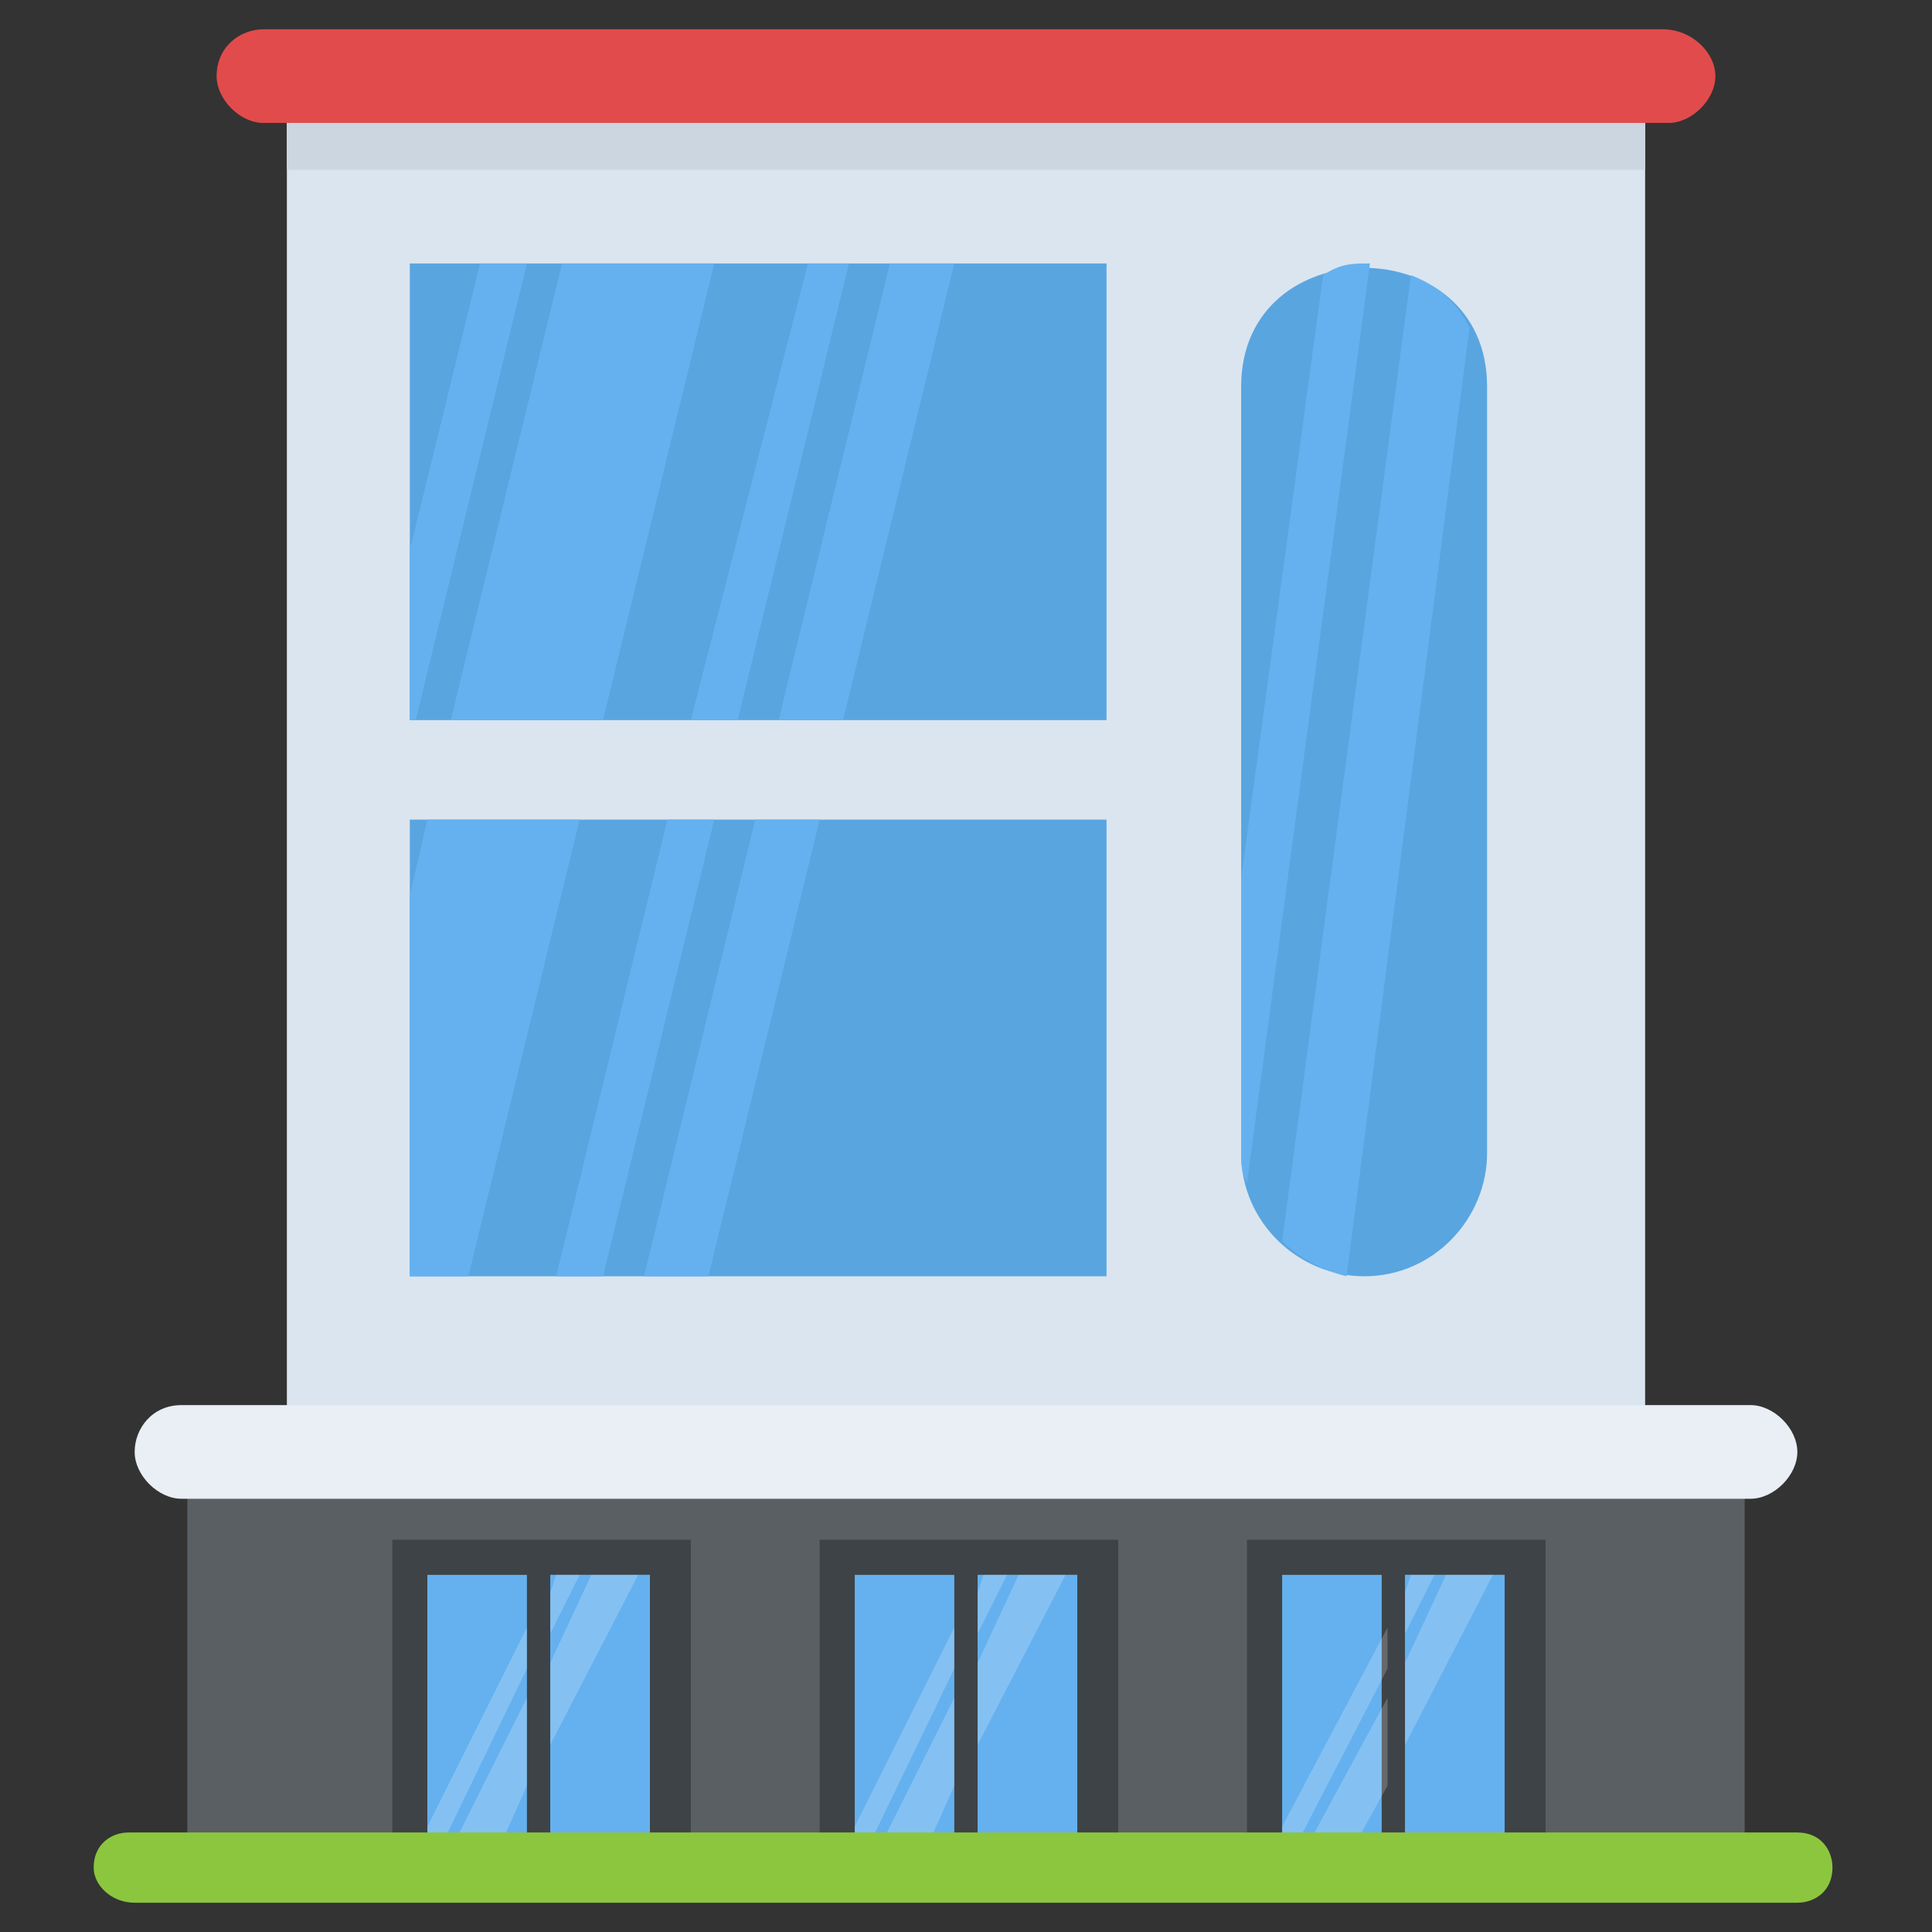 <?xml version="1.0" encoding="utf-8"?>
<!-- Generator: Adobe Illustrator 21.1.0, SVG Export Plug-In . SVG Version: 6.00 Build 0)  -->
<svg version="1.1" id="Layer_1" xmlns="http://www.w3.org/2000/svg" xmlns:xlink="http://www.w3.org/1999/xlink" x="0px" y="0px"
	 viewBox="0 0 33 33" style="enable-background:new 0 0 33 33;" xml:space="preserve">
<rect x="0" y="0" width="33" height="33" fill="#333333" stroke="none"/>
<style type="text/css">
	.st0{fill:#DAE5EF;}
	.st1{fill:#CBD6E0;}
	.st2{fill:#D03F3F;}
	.st3{fill:#BF3333;}
	.st4{fill:#E24B4B;}
	.st5{fill:#6D4135;}
	.st6{fill:#5B331D;}
	.st7{fill:#3E4347;}
	.st8{fill:#4E99D2;}
	.st9{fill:#65B1EF;}
	.st10{fill:#FFDC97;}
	.st11{fill:#FFCD7D;}
	.st12{fill:#FFE9AB;}
	.st13{fill:#31373A;}
	.st14{fill:#8CC63E;}
	.st15{fill:#FFD93B;}
	.st16{fill:#F4C534;}
	.st17{fill:#59A5E0;}
	.st18{fill:#DEE4E9;}
	.st19{fill:#D3D9DD;}
	.st20{fill:#FFFFFF;}
	.st21{fill:#2AB4CD;}
	.st22{fill:#1DA9BF;}
	.st23{fill:#E9EFF4;}
	.st24{fill:#7FB239;}
	.st25{fill:#719D34;}
	.st26{opacity:0.5;}
	.st27{fill:#BBC7D1;}
	.st28{fill:#E84D88;}
	.st29{fill:#D23F77;}
	.st30{fill:#633B2A;}
	.st31{fill:#E9B02C;}
	.st32{fill:#38C0DC;}
	.st33{fill:#45CBEA;}
	.st34{fill:#5A5F63;}
	.st35{fill:#E18823;}
	.st36{fill:#CF7519;}
	.st37{fill:#428DC3;}
	.st38{fill:#8D9BA3;}
	.st39{fill:#7B8B92;}
	.st40{fill:#ACB9C1;}
	.st41{fill:#846144;}
	.st42{fill:#7A5B44;}
	.st43{fill:#6B503B;}
	.st44{fill:#F29A2E;}
	.st45{fill:#728389;}
	.st46{fill:#FFD68D;}
	.st47{fill:#8F6D52;}
	.st48{fill:#84939A;}
	.st49{opacity:0.1;}
	.st50{fill:#89664C;}
	.st51{opacity:0.15;}
	.st52{fill:#DE9C25;}
	.st53{fill:#2AB4CD;stroke:#FFFFFF;stroke-width:0.5;stroke-linecap:round;stroke-linejoin:round;stroke-miterlimit:10;}
	.st54{fill:#FC97B2;}
	.st55{fill:#E88EA7;}
	.st56{opacity:0.2;}
	.st57{fill:#BB3166;}
	.st58{opacity:0.35;}
	.st59{opacity:0.6;}
	.st60{fill:#F9D087;}
	.st61{fill:#A5856D;}
	.st62{fill:#5C4533;}
	.st63{fill:#9A795F;}
	.st64{fill:#512A1B;}
	.st65{fill:#492418;}
	.st66{fill:#BE630E;}
	.st67{fill:none;}
	.st68{opacity:0.5;fill:#E18823;}
	.st69{opacity:0.1;fill:#FFFFFF;}
	.st70{fill:#FCCB7C;}
	.st71{opacity:0.15;fill:#FFFFFF;}
	.st72{opacity:0.2;fill:#FFFFFF;}
	.st73{opacity:0.5;fill:#CBD6E0;}
</style>
<g>
	<g>
		<g>
			<rect x="4.9" y="1.6" class="st0" width="23.2" height="23.7"/>
		</g>
		<g>
			<rect x="4.9" y="1.6" class="st1" width="23.2" height="1.3"/>
		</g>
		<g>
			<path class="st4" d="M29.3,1.3c0,0.4-0.4,0.8-0.8,0.8H4.5c-0.4,0-0.8-0.4-0.8-0.8c0-0.5,0.4-0.8,0.8-0.8h23.9
				C28.9,0.5,29.3,0.9,29.3,1.3z"/>
		</g>
		<g>
			<rect x="3.2" y="24.7" class="st34" width="26.6" height="6.7"/>
		</g>
		<g>
			<path class="st23" d="M30.7,24.8c0,0.4-0.4,0.8-0.8,0.8H3.1c-0.4,0-0.8-0.4-0.8-0.8c0-0.4,0.3-0.8,0.8-0.8h26.8
				C30.3,24,30.7,24.4,30.7,24.8z"/>
		</g>
		<g>
			<path class="st17" d="M25.4,6.6v13.1c0,1.1-0.9,2.1-2.1,2.1c-1.1,0-2.1-0.9-2.1-2.1V6.6C21.2,3.9,25.4,3.9,25.4,6.6z"/>
		</g>
		<g>
			<rect x="7" y="4.5" class="st17" width="11.9" height="7.8"/>
			<rect x="7" y="14" class="st17" width="11.9" height="7.8"/>
		</g>
		<g>
			<path class="st9" d="M22.6,4.7L21.2,15v4.7c0,0.2,0,0.3,0.1,0.5l2.1-15.7C23.1,4.5,22.9,4.5,22.6,4.7z"/>
			<path class="st9" d="M25.1,5.6c-0.2-0.4-0.5-0.7-1-0.9l-2.2,16.5c0.3,0.3,0.7,0.5,1.1,0.6L25.1,5.6z"/>
		</g>
		<g>
			<g>
				<polygon class="st9" points="16.3,4.5 15.2,4.5 13.3,12.3 14.4,12.3 				"/>
				<polygon class="st9" points="11.8,12.3 12.6,12.3 14.5,4.5 13.8,4.5 				"/>
			</g>
			<polygon class="st9" points="9.9,14 7.3,14 7,15.3 7,21.8 8,21.8 			"/>
		</g>
		<g>
			<g>
				<polygon class="st9" points="14,14 12.9,14 11,21.8 12.1,21.8 				"/>
				<polygon class="st9" points="9.5,21.8 10.3,21.8 12.2,14 11.4,14 				"/>
			</g>
			<g>
				<polygon class="st9" points="8.2,4.5 7,9.4 7,12.3 7.1,12.3 9,4.5 				"/>
				<polygon class="st9" points="12.2,4.5 9.6,4.5 7.7,12.3 10.3,12.3 				"/>
			</g>
		</g>
	</g>
	<g>
		<g>
			<g>
				<rect x="6.7" y="26.3" class="st7" width="5.1" height="5.1"/>
			</g>
			<g>
				<rect x="7.3" y="26.9" class="st9" width="1.7" height="4.5"/>
				<rect x="9.4" y="26.9" class="st9" width="1.7" height="4.5"/>
				<rect x="9.4" y="26.9" class="st9" width="1.7" height="4.5"/>
			</g>
			<g class="st56">
				<polygon class="st20" points="8.6,31.4 9,30.5 9,29 7.8,31.4 				"/>
				<polygon class="st20" points="9,27.8 7.3,31.2 7.3,31.4 7.6,31.4 9,28.5 				"/>
			</g>
			<g class="st56">
				<polygon class="st20" points="9.4,29.8 10.9,26.9 10.1,26.9 9.4,28.4 				"/>
				<polygon class="st20" points="9.4,27.9 9.9,26.9 9.5,26.9 9.4,27.2 				"/>
			</g>
		</g>
		<g>
			<g>
				<rect x="14" y="26.3" class="st7" width="5.1" height="5.1"/>
			</g>
			<g>
				<rect x="14.6" y="26.9" class="st9" width="1.7" height="4.5"/>
				<rect x="16.7" y="26.9" class="st9" width="1.7" height="4.5"/>
				<rect x="16.7" y="26.9" class="st9" width="1.7" height="4.5"/>
			</g>
			<g class="st56">
				<polygon class="st20" points="15.9,31.4 16.3,30.5 16.3,29 15.1,31.4 				"/>
				<polygon class="st20" points="16.3,27.8 14.6,31.2 14.6,31.4 14.9,31.4 16.3,28.5 				"/>
			</g>
			<g class="st56">
				<polygon class="st20" points="16.7,29.8 18.2,26.9 17.4,26.9 16.7,28.4 				"/>
				<polygon class="st20" points="16.7,27.9 17.2,26.9 16.8,26.9 16.7,27.2 				"/>
			</g>
		</g>
		<g>
			<g>
				<rect x="21.3" y="26.3" class="st7" width="5.1" height="5.1"/>
			</g>
			<g>
				<rect x="21.9" y="26.9" class="st9" width="1.7" height="4.5"/>
				<rect x="24" y="26.9" class="st9" width="1.7" height="4.5"/>
				<rect x="24" y="26.9" class="st9" width="1.7" height="4.5"/>
			</g>
			<g class="st56">
				<polygon class="st20" points="23.2,31.4 23.7,30.5 23.7,29 22.4,31.4 				"/>
				<polygon class="st20" points="23.7,27.8 21.9,31.2 21.9,31.4 22.2,31.4 23.7,28.5 				"/>
			</g>
			<g class="st56">
				<polygon class="st20" points="24,29.8 25.5,26.9 24.7,26.9 24,28.4 				"/>
				<polygon class="st20" points="24,27.9 24.5,26.9 24.1,26.9 24,27.2 				"/>
			</g>
		</g>
	</g>
	<g>
		<path class="st14" d="M1.6,31.9L1.6,31.9c0-0.4,0.3-0.6,0.6-0.6h28.5c0.4,0,0.6,0.3,0.6,0.6v0c0,0.4-0.3,0.6-0.6,0.6H2.3
			C1.9,32.5,1.6,32.2,1.6,31.9z"/>
	</g>
</g>
</svg>
